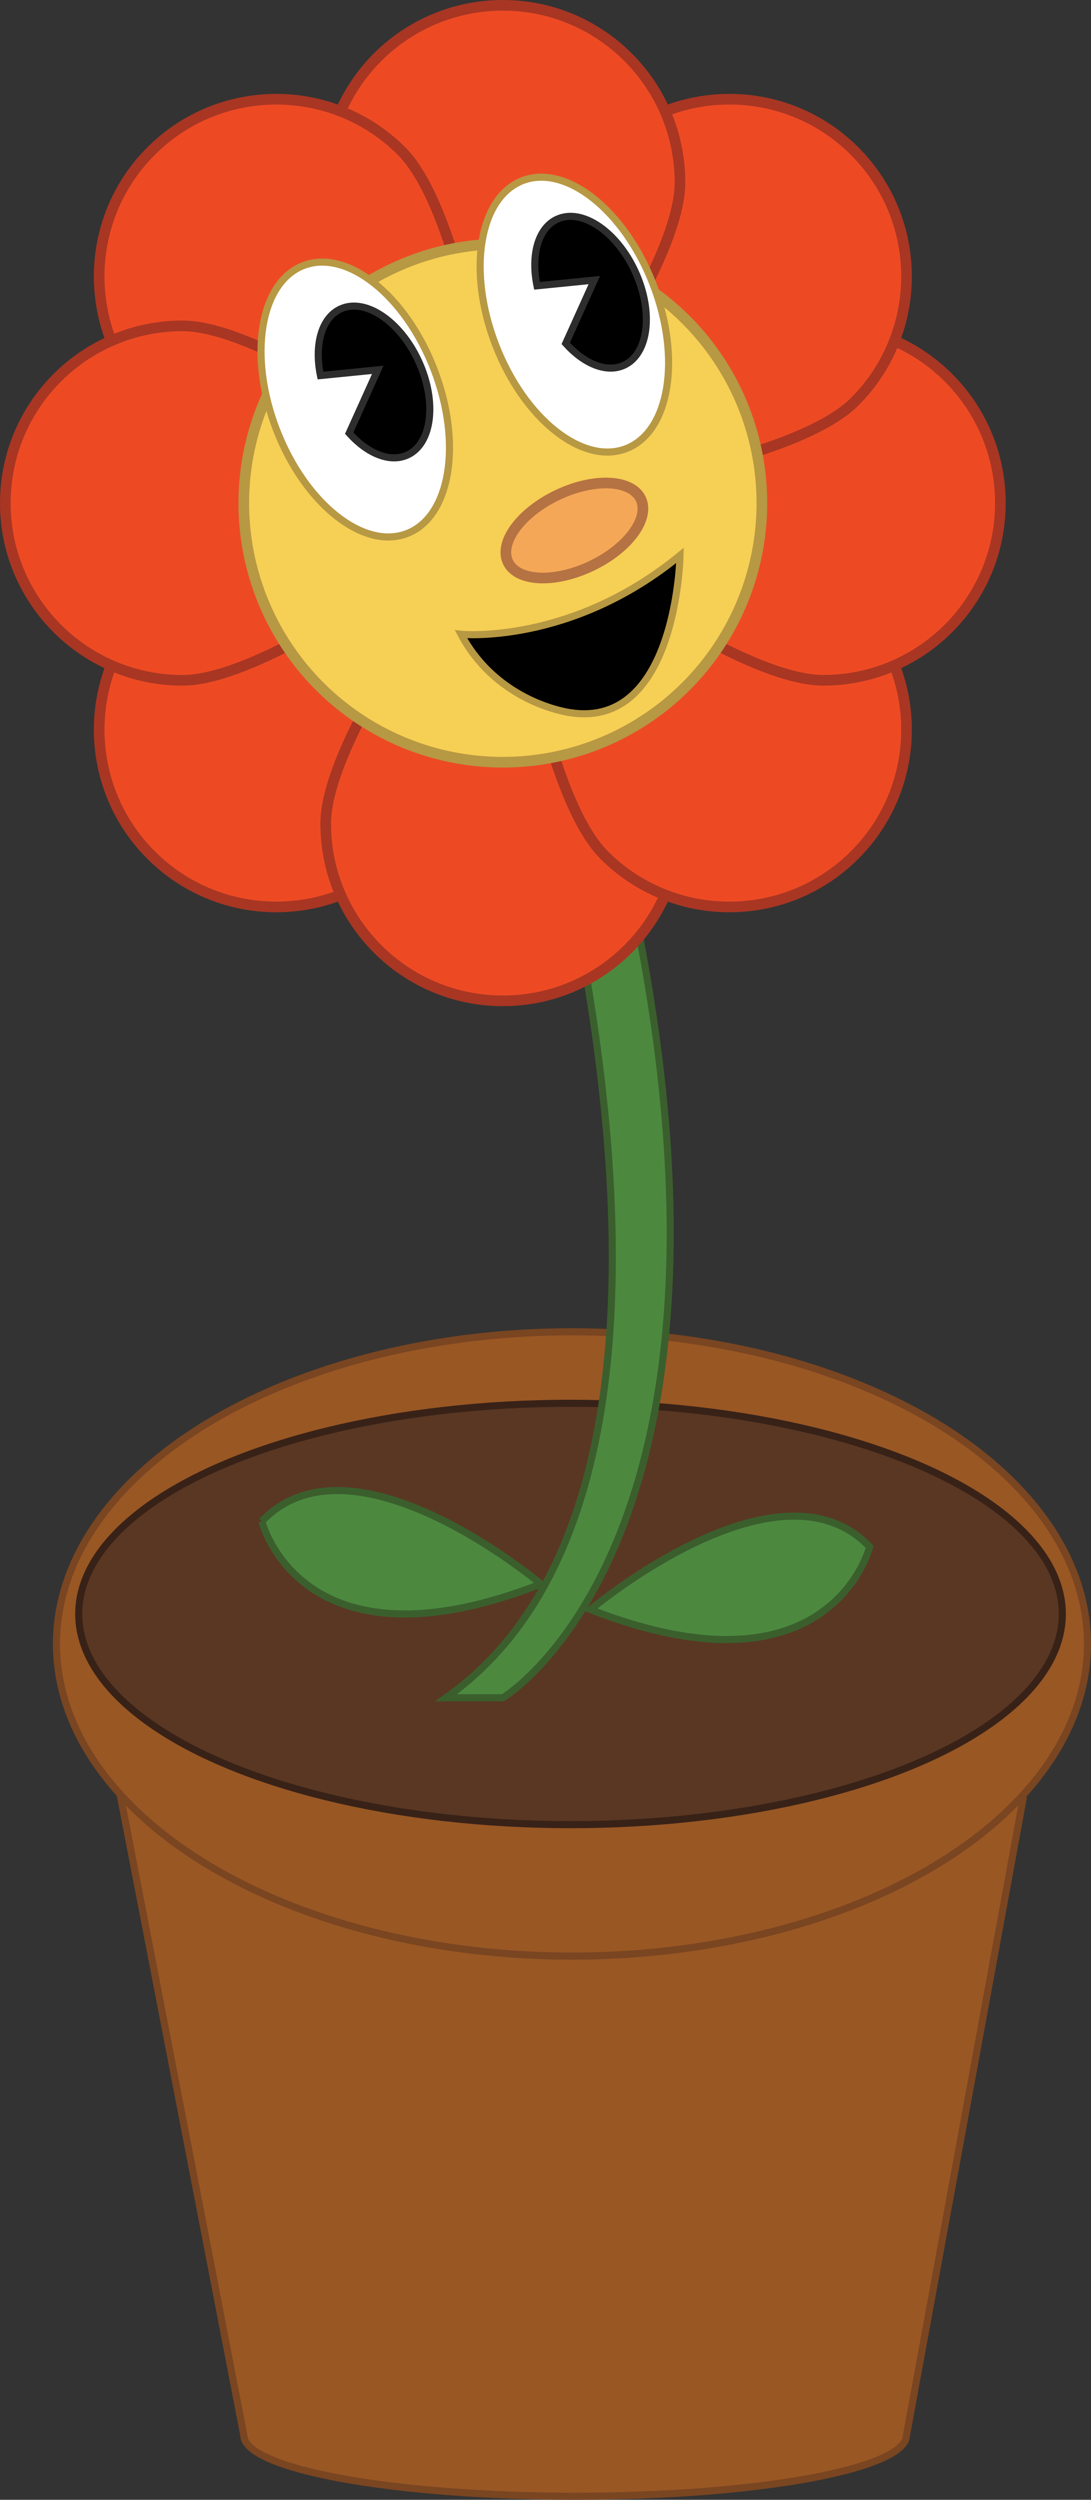 <?xml version="1.0" encoding="UTF-8"?>
<svg id="Layer_1" data-name="Layer 1" xmlns="http://www.w3.org/2000/svg" viewBox="0 0 307.32 703.83">
  <rect x="0" y="0" width="307.32" height="703.83" fill="#333333" stroke="none"/>
  <defs>
    <style>
      .cls-1 {
        fill: #f6cf55;
      }

      .cls-1, .cls-2, .cls-3, .cls-4, .cls-5, .cls-6, .cls-7, .cls-8, .cls-9 {
        stroke-miterlimit: 10;
      }

      .cls-1, .cls-4, .cls-5 {
        stroke: #b79843;
      }

      .cls-1, .cls-8, .cls-9 {
        stroke-width: 3px;
      }

      .cls-2 {
        fill: #5a3723;
        stroke: #382217;
      }

      .cls-2, .cls-3, .cls-4, .cls-5, .cls-6, .cls-7 {
        stroke-width: 2px;
      }

      .cls-3 {
        fill: #995724;
        stroke: #7a4521;
      }

      .cls-4 {
        fill: #fff;
      }

      .cls-6 {
        fill: #4c893f;
        stroke: #3a5f2d;
      }

      .cls-7 {
        stroke: #2d2d2d;
      }

      .cls-8 {
        fill: #f4a857;
        stroke: #b57243;
      }

      .cls-9 {
        fill: #ed4a24;
        stroke: #a83623;
      }
    </style>
  </defs>
  <g>
    <path class="cls-3" d="M33.83,505.19l34.84,180.45c0,9.49,41.79,17.19,93.34,17.19s93.34-7.7,93.34-17.19l32.74-178.64-254.27-1.81Z"/>
    <ellipse class="cls-3" cx="161.11" cy="462.86" rx="145.21" ry="87.89"/>
    <ellipse class="cls-2" cx="160.71" cy="454.42" rx="138.53" ry="59.32"/>
  </g>
  <g>
    <g>
      <g>
        <path class="cls-6" d="M166.36,453.19s52.98-44.62,78.6-17.66c0,0-10.91,44.07-78.6,17.66Z"/>
        <path class="cls-6" d="M73.77,428.33s10.91,44.07,78.6,17.66c0,0-52.98-44.62-78.6-17.66"/>
      </g>
      <path class="cls-6" d="M133.73,152.41s92.35,254.82-8.09,325.6h16.01s100.94-60.09,7.41-326.66l-15.33,1.06Z"/>
    </g>
    <g>
      <path class="cls-9" d="M113.12,240.74c-19.49,19.49-51.09,19.49-70.57,0-19.49-19.49-19.49-51.09,0-70.57,19.49-19.49,99.1-28.52,99.1-28.52,0,0-9.03,79.61-28.52,99.1Z"/>
      <path class="cls-9" d="M191.55,231.89c0,27.56-22.34,49.9-49.9,49.9s-49.9-22.34-49.9-49.9,49.9-90.24,49.9-90.24c0,0,49.9,62.68,49.9,90.24Z"/>
      <path class="cls-9" d="M240.74,170.17c19.49,19.49,19.49,51.09,0,70.57-19.49,19.49-51.09,19.49-70.57,0-19.49-19.49-28.52-99.1-28.52-99.1,0,0,79.61,9.03,99.1,28.52Z"/>
      <path class="cls-9" d="M231.89,91.74c27.56,0,49.9,22.34,49.9,49.9s-22.34,49.9-49.9,49.9-90.24-49.9-90.24-49.9c0,0,62.68-49.9,90.24-49.9Z"/>
      <path class="cls-9" d="M170.17,42.55c19.49-19.49,51.09-19.49,70.57,0,19.49,19.49,19.49,51.09,0,70.57-19.49,19.49-99.1,28.52-99.1,28.52,0,0,9.03-79.61,28.52-99.1Z"/>
      <path class="cls-9" d="M91.74,51.4c0-27.56,22.34-49.9,49.9-49.9s49.9,22.34,49.9,49.9c0,27.56-49.9,90.24-49.9,90.24,0,0-49.9-62.68-49.9-90.24Z"/>
      <path class="cls-9" d="M42.55,113.12c-19.49-19.49-19.49-51.09,0-70.57,19.49-19.49,51.09-19.49,70.57,0,19.49,19.49,28.52,99.1,28.52,99.1,0,0-79.61-9.03-99.1-28.52Z"/>
      <path class="cls-9" d="M51.4,191.55c-27.56,0-49.9-22.34-49.9-49.9s22.34-49.9,49.9-49.9,90.24,49.9,90.24,49.9c0,0-62.68,49.9-90.24,49.9Z"/>
    </g>
  </g>
  <g>
    <circle class="cls-1" cx="141.64" cy="141.64" r="72.97"/>
    <path class="cls-5" d="M129.87,178.58s30.84,3.09,61.68-22.21c0,0-.83,48.88-30.84,44.3,0,0-20.42-2.5-30.84-22.09Z"/>
    <ellipse class="cls-8" cx="161.79" cy="149.38" rx="20.71" ry="11.07" transform="translate(-48.44 83.86) rotate(-25.41)"/>
    <g>
      <g>
        <ellipse class="cls-4" cx="100.07" cy="112.49" rx="23.76" ry="40.45" transform="translate(-33.87 43.73) rotate(-21.17)"/>
        <path class="cls-7" d="M95.95,86.98c-5.4,2.47-7.46,10.14-5.68,18.76l16.14-1.61-8.05,17.83c5.14,5.74,11.48,8.4,16.39,6.16,6.96-3.18,8.39-14.97,3.2-26.33-5.19-11.36-15.04-17.99-22-14.81Z"/>
      </g>
      <g>
        <ellipse class="cls-4" cx="161.79" cy="88.58" rx="23.76" ry="40.45" transform="translate(-21.07 64.41) rotate(-21.17)"/>
        <path class="cls-7" d="M156.95,61.71c-5.4,2.47-7.46,10.14-5.68,18.76l16.14-1.61-8.05,17.83c5.14,5.74,11.48,8.4,16.39,6.16,6.96-3.18,8.39-14.97,3.2-26.33-5.19-11.36-15.04-17.99-22-14.81Z"/>
      </g>
    </g>
  </g>
</svg>